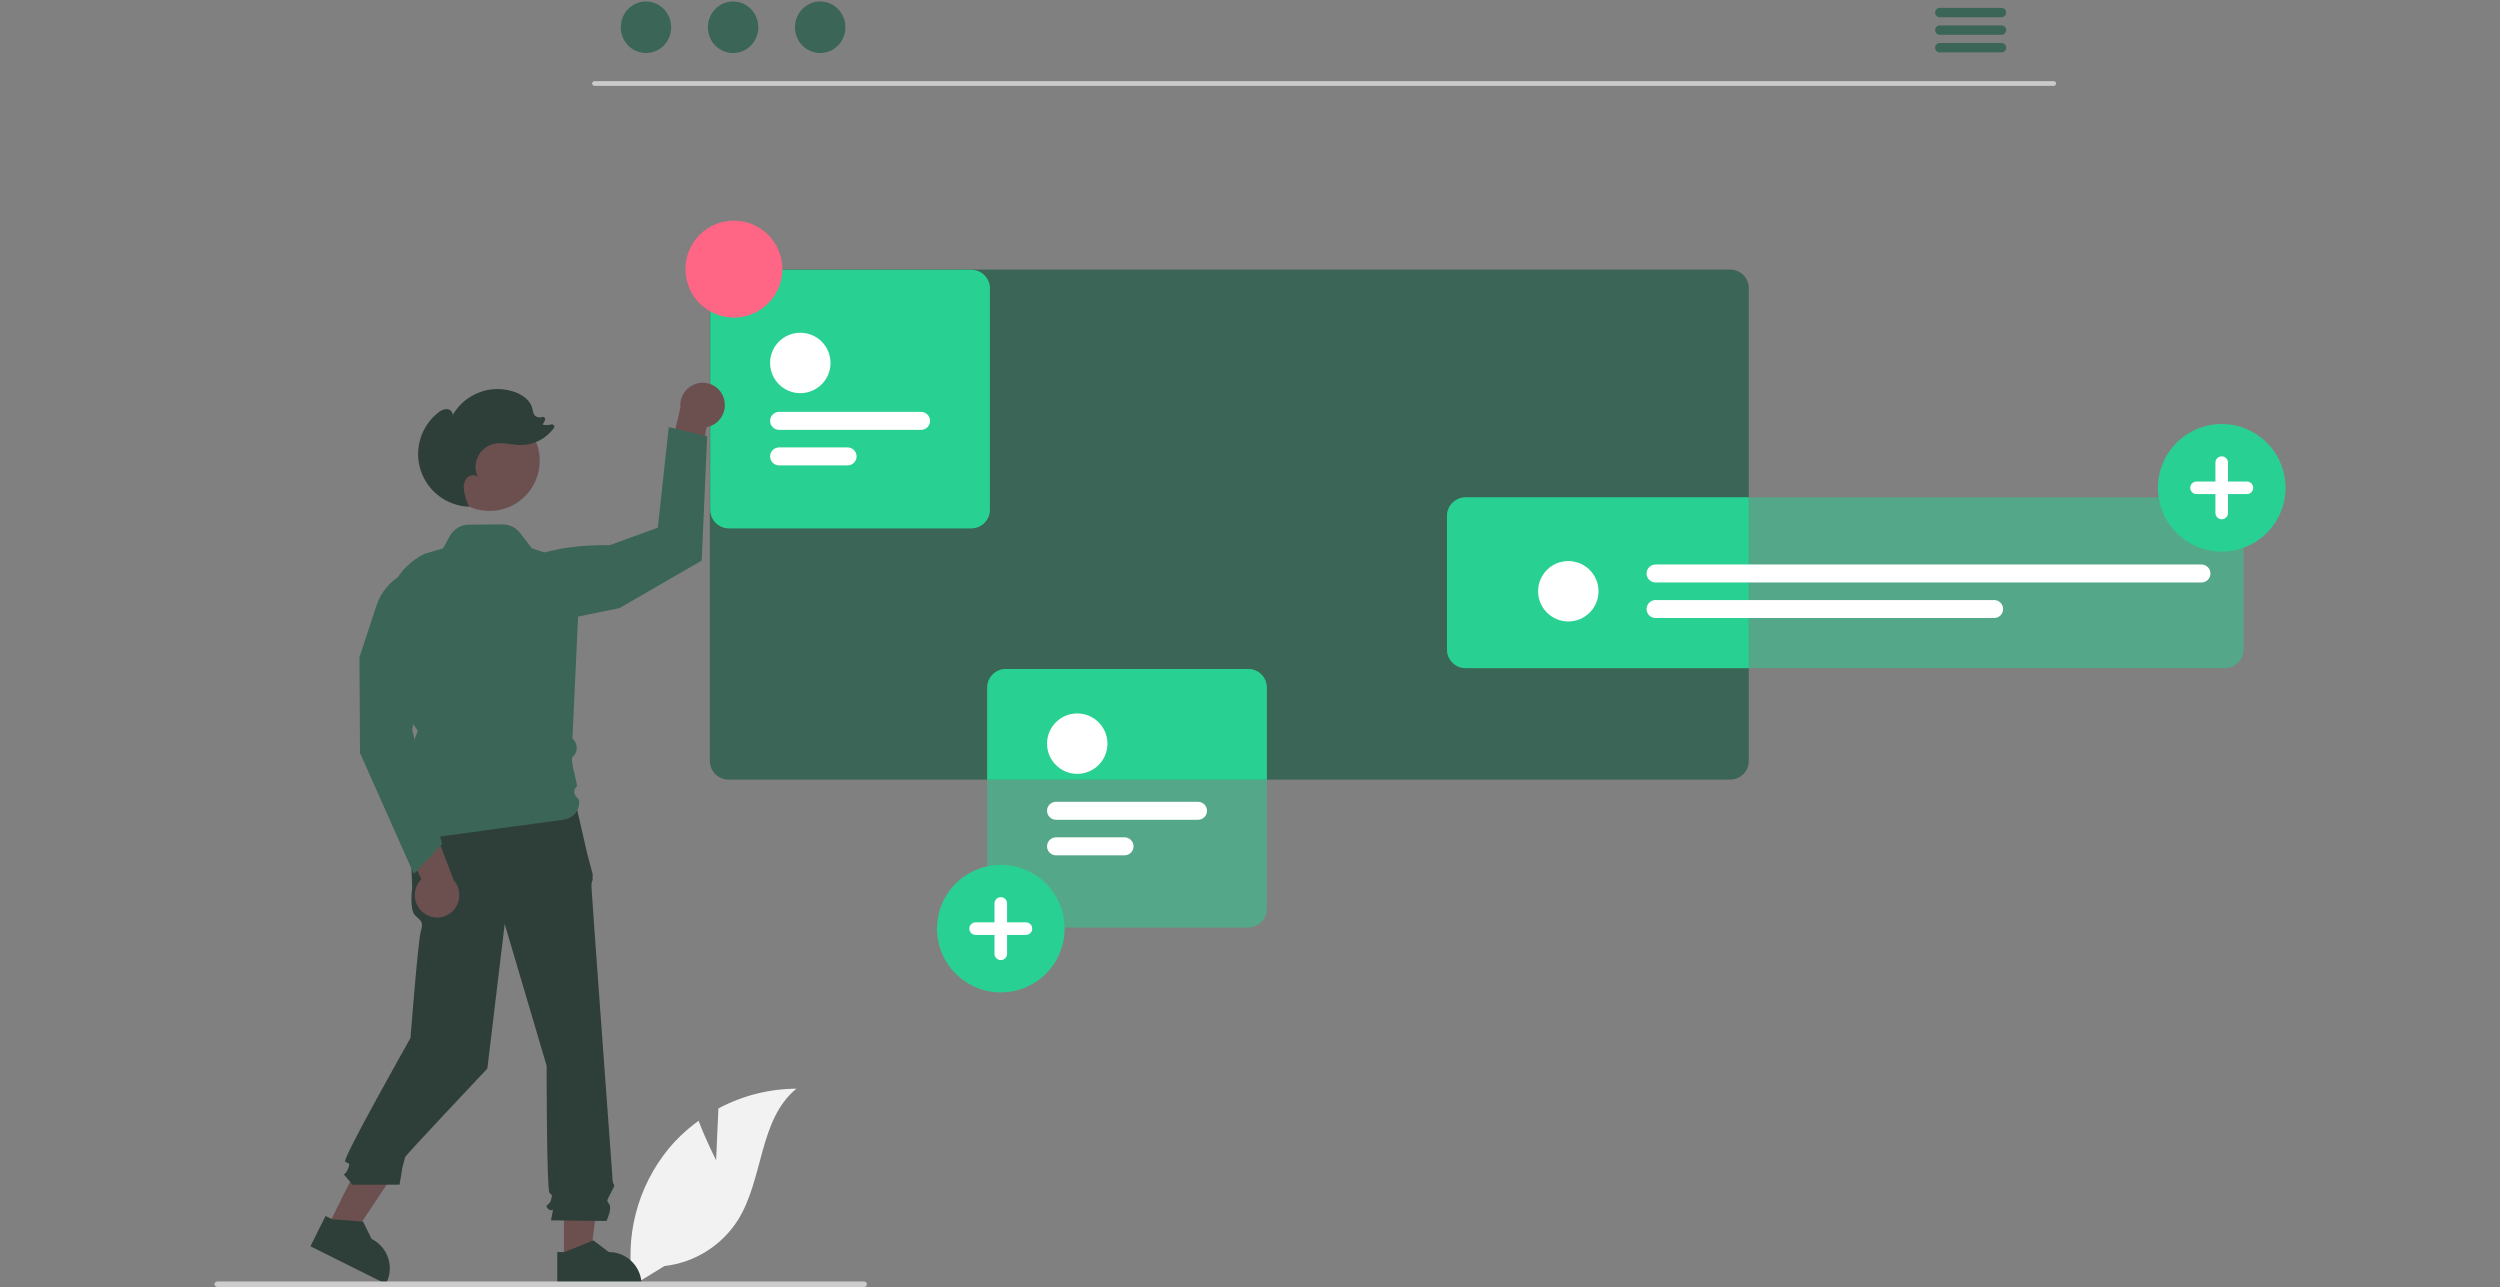 <svg width="507" height="261" viewBox="0 0 507 261" fill="none" xmlns="http://www.w3.org/2000/svg">
<rect x="0" y="0" width="507" height="261" fill="#808080" stroke="none"/>
<g clip-path="url(#clip0_2387_2044)">
<path d="M145.228 235.29L145.695 224.789C150.564 222.187 155.993 220.813 161.514 220.785C153.916 226.997 154.866 238.97 149.715 247.323C148.088 249.916 145.899 252.109 143.31 253.741C140.72 255.373 137.797 256.401 134.756 256.75L128.398 260.642C127.526 255.779 127.718 250.784 128.962 246.002C130.206 241.22 132.472 236.765 135.603 232.943C137.381 230.816 139.42 228.922 141.671 227.305C143.194 231.32 145.228 235.29 145.228 235.29Z" fill="#F2F2F2"/>
<path d="M416.508 17.41H120.542C120.418 17.407 120.3 17.356 120.213 17.267C120.126 17.179 120.077 17.059 120.077 16.935C120.077 16.811 120.126 16.691 120.213 16.603C120.3 16.514 120.418 16.462 120.542 16.46H416.508C416.632 16.462 416.751 16.514 416.837 16.603C416.924 16.691 416.973 16.811 416.973 16.935C416.973 17.059 416.924 17.179 416.837 17.267C416.751 17.356 416.632 17.407 416.508 17.41Z" fill="#CACACA"/>
<path d="M131.005 10.757C133.83 10.757 136.119 8.416 136.119 5.529C136.119 2.642 133.83 0.301 131.005 0.301C128.181 0.301 125.892 2.642 125.892 5.529C125.892 8.416 128.181 10.757 131.005 10.757Z" fill="#3B6556"/>
<path d="M148.671 10.757C151.496 10.757 153.785 8.416 153.785 5.529C153.785 2.642 151.496 0.301 148.671 0.301C145.847 0.301 143.558 2.642 143.558 5.529C143.558 8.416 145.847 10.757 148.671 10.757Z" fill="#3B6556"/>
<path d="M166.336 10.757C169.161 10.757 171.45 8.416 171.45 5.529C171.45 2.642 169.161 0.301 166.336 0.301C163.512 0.301 161.223 2.642 161.223 5.529C161.223 8.416 163.512 10.757 166.336 10.757Z" fill="#3B6556"/>
<path d="M405.922 1.597H393.373C393.124 1.602 392.887 1.704 392.713 1.882C392.539 2.06 392.441 2.299 392.441 2.547C392.441 2.796 392.539 3.035 392.713 3.213C392.887 3.39 393.124 3.493 393.373 3.498H405.922C406.17 3.493 406.407 3.39 406.581 3.213C406.756 3.035 406.853 2.796 406.853 2.547C406.853 2.299 406.756 2.06 406.581 1.882C406.407 1.704 406.17 1.602 405.922 1.597Z" fill="#3B6556"/>
<path d="M405.922 5.164H393.373C393.124 5.169 392.887 5.271 392.713 5.449C392.539 5.626 392.441 5.865 392.441 6.114C392.441 6.363 392.539 6.602 392.713 6.779C392.887 6.957 393.124 7.059 393.373 7.064H405.922C406.17 7.059 406.407 6.957 406.581 6.779C406.756 6.602 406.853 6.363 406.853 6.114C406.853 5.865 406.756 5.626 406.581 5.449C406.407 5.271 406.17 5.169 405.922 5.164Z" fill="#3B6556"/>
<path d="M405.922 8.726H393.373C393.124 8.731 392.887 8.833 392.713 9.011C392.539 9.188 392.441 9.427 392.441 9.676C392.441 9.925 392.539 10.164 392.713 10.341C392.887 10.519 393.124 10.621 393.373 10.626H405.922C406.17 10.621 406.407 10.519 406.581 10.341C406.756 10.164 406.853 9.925 406.853 9.676C406.853 9.427 406.756 9.188 406.581 9.011C406.407 8.833 406.17 8.731 405.922 8.726Z" fill="#3B6556"/>
<path d="M350.882 54.663H147.739C146.738 54.663 145.778 55.06 145.07 55.767C144.362 56.475 143.963 57.434 143.962 58.435V154.327C143.963 155.329 144.361 156.289 145.069 156.997C145.778 157.705 146.738 158.103 147.739 158.104H350.882C351.883 158.102 352.842 157.703 353.549 156.995C354.257 156.287 354.654 155.328 354.655 154.327V58.435C354.654 57.435 354.256 56.476 353.549 55.769C352.842 55.062 351.883 54.664 350.882 54.663Z" fill="#3B6556"/>
<path d="M297.224 100.86C296.224 100.861 295.265 101.259 294.557 101.967C293.85 102.674 293.452 103.633 293.451 104.633V131.72C293.452 132.72 293.85 133.68 294.557 134.388C295.264 135.096 296.223 135.495 297.224 135.497H354.655V100.86H297.224Z" fill="#29D093"/>
<path opacity="0.5" d="M451.223 135.495H297.226C296.225 135.494 295.265 135.096 294.557 134.388C293.849 133.68 293.451 132.72 293.45 131.719V104.634C293.451 103.633 293.849 102.673 294.557 101.965C295.265 101.258 296.225 100.86 297.226 100.858H451.223C452.224 100.86 453.183 101.258 453.891 101.965C454.599 102.673 454.997 103.633 454.998 104.634V131.719C454.997 132.72 454.599 133.68 453.891 134.388C453.183 135.096 452.224 135.494 451.223 135.495Z" fill="#29D093"/>
<path d="M318.051 126.035C321.435 126.035 324.178 123.292 324.178 119.908C324.178 116.525 321.435 113.782 318.051 113.782C314.668 113.782 311.925 116.525 311.925 119.908C311.925 123.292 314.668 126.035 318.051 126.035Z" fill="white"/>
<path d="M446.451 118.128H335.748C335.264 118.128 334.8 117.936 334.458 117.594C334.116 117.252 333.924 116.788 333.924 116.304C333.924 115.82 334.116 115.356 334.458 115.014C334.8 114.672 335.264 114.479 335.748 114.479H446.451C446.935 114.479 447.399 114.672 447.741 115.014C448.083 115.356 448.276 115.82 448.276 116.304C448.276 116.788 448.083 117.252 447.741 117.594C447.399 117.936 446.935 118.128 446.451 118.128Z" fill="white"/>
<path d="M404.405 125.337H335.748C335.264 125.337 334.8 125.145 334.458 124.803C334.116 124.461 333.924 123.997 333.924 123.513C333.924 123.029 334.116 122.565 334.458 122.223C334.8 121.88 335.264 121.688 335.748 121.688H404.405C404.889 121.688 405.353 121.88 405.695 122.223C406.038 122.565 406.23 123.029 406.23 123.513C406.23 123.997 406.038 124.461 405.695 124.803C405.353 125.145 404.889 125.337 404.405 125.337Z" fill="white"/>
<path d="M114.367 255.646L119.669 255.646L122.192 235.195H114.366L114.367 255.646Z" fill="#6C5050"/>
<path d="M113.015 253.915L114.507 253.915L120.334 251.545L123.457 253.915C125.221 253.915 126.914 254.616 128.162 255.864C129.41 257.111 130.111 258.804 130.111 260.569V260.785L113.015 260.786L113.015 253.915Z" fill="#2E3E38"/>
<path d="M66.459 248.753L71.205 251.118L82.585 233.939L75.582 230.449L66.459 248.753Z" fill="#6C5050"/>
<path d="M66.021 246.6L67.356 247.266L73.628 247.744L75.366 251.258C76.946 252.045 78.148 253.428 78.708 255.101C79.268 256.775 79.141 258.602 78.354 260.182L78.257 260.375L62.956 252.749L66.021 246.6Z" fill="#2E3E38"/>
<path d="M116.716 162.764L83.004 163.643L83.59 180.06C83.59 180.06 83.004 184.457 84.177 185.63C85.349 186.802 85.935 186.802 85.349 188.854C84.763 190.907 83.247 210.513 83.247 210.513C83.247 210.513 69.41 234.979 69.997 235.565C70.583 236.152 71.169 235.565 70.583 237.031C69.997 238.497 69.41 237.91 69.997 238.497C70.516 239.057 71.005 239.644 71.463 240.256H81.018C81.018 240.256 81.553 237.324 81.553 237.031C81.553 236.738 82.139 234.979 82.139 234.686C82.139 234.393 98.834 216.704 98.834 216.704L102.352 187.389L110.853 216.118C110.853 216.118 110.853 241.329 111.44 241.915C112.026 242.501 112.026 242.208 111.733 243.381C111.44 244.554 110.267 244.26 111.147 245.14C112.026 246.019 112.319 244.554 112.026 246.019L111.733 247.485L122.996 247.611C122.996 247.611 124.168 245.14 123.582 244.26C122.996 243.381 123.031 243.621 123.746 242.182C124.461 240.743 124.754 240.449 124.461 240.156C124.168 239.863 124.168 238.304 124.168 238.304C124.168 238.304 119.941 180.646 119.941 179.767C119.919 179.314 120.002 178.863 120.185 178.448V177.254L119.062 173.024L116.716 162.764Z" fill="#2E3E38"/>
<path d="M450.564 111.863C448.006 111.863 445.505 111.104 443.377 109.683C441.25 108.261 439.592 106.241 438.613 103.877C437.634 101.513 437.377 98.912 437.877 96.403C438.376 93.893 439.608 91.588 441.417 89.779C443.226 87.97 445.531 86.738 448.04 86.239C450.55 85.74 453.151 85.996 455.515 86.975C457.878 87.954 459.899 89.612 461.32 91.74C462.742 93.867 463.5 96.368 463.5 98.927C463.5 102.357 462.138 105.648 459.712 108.074C457.285 110.5 453.995 111.863 450.564 111.863Z" fill="#29D093"/>
<path d="M455.668 97.65H451.84V93.822C451.84 93.484 451.705 93.159 451.466 92.92C451.227 92.681 450.902 92.546 450.564 92.546C450.225 92.546 449.901 92.681 449.661 92.92C449.422 93.159 449.287 93.484 449.287 93.822V97.65H445.459C445.291 97.65 445.125 97.683 444.97 97.747C444.815 97.811 444.674 97.905 444.555 98.023C444.437 98.142 444.342 98.283 444.278 98.438C444.214 98.593 444.181 98.759 444.181 98.927C444.181 99.094 444.214 99.26 444.278 99.415C444.342 99.57 444.437 99.711 444.555 99.83C444.674 99.948 444.815 100.042 444.97 100.106C445.125 100.17 445.291 100.203 445.459 100.203H449.287V104.031C449.287 104.369 449.422 104.694 449.661 104.933C449.901 105.173 450.225 105.307 450.564 105.307C450.902 105.307 451.227 105.173 451.466 104.933C451.705 104.694 451.84 104.369 451.84 104.031V100.203H455.668C456.006 100.203 456.331 100.068 456.57 99.829C456.81 99.59 456.944 99.265 456.944 98.927C456.944 98.588 456.81 98.264 456.57 98.024C456.331 97.785 456.006 97.65 455.668 97.65Z" fill="white"/>
<path d="M253.136 135.67H203.985C202.984 135.671 202.024 136.07 201.316 136.778C200.607 137.486 200.209 138.446 200.208 139.447V158.104H256.909V139.447C256.908 138.447 256.511 137.487 255.803 136.779C255.096 136.071 254.137 135.672 253.136 135.67Z" fill="#29D093"/>
<path opacity="0.5" d="M253.135 188.093H203.984C202.983 188.092 202.023 187.694 201.315 186.986C200.607 186.278 200.209 185.318 200.208 184.317V139.446C200.209 138.445 200.607 137.485 201.315 136.777C202.023 136.069 202.983 135.671 203.984 135.67H253.135C254.136 135.671 255.095 136.069 255.803 136.777C256.511 137.485 256.909 138.445 256.91 139.446V184.317C256.909 185.318 256.511 186.278 255.803 186.986C255.095 187.694 254.136 188.092 253.135 188.093Z" fill="#29D093"/>
<path d="M218.466 156.939C221.849 156.939 224.592 154.196 224.592 150.813C224.592 147.429 221.849 144.686 218.466 144.686C215.082 144.686 212.339 147.429 212.339 150.813C212.339 154.196 215.082 156.939 218.466 156.939Z" fill="white"/>
<path d="M242.956 166.251H214.163C213.679 166.251 213.215 166.059 212.873 165.717C212.531 165.375 212.339 164.911 212.339 164.427C212.339 163.943 212.531 163.479 212.873 163.137C213.215 162.795 213.679 162.603 214.163 162.603H242.956C243.439 162.603 243.904 162.795 244.246 163.137C244.588 163.479 244.78 163.943 244.78 164.427C244.78 164.911 244.588 165.375 244.246 165.717C243.904 166.059 243.439 166.251 242.956 166.251Z" fill="white"/>
<path d="M228.057 173.46H214.163C213.679 173.46 213.215 173.268 212.873 172.926C212.531 172.584 212.339 172.12 212.339 171.636C212.339 171.152 212.531 170.688 212.873 170.346C213.215 170.004 213.679 169.811 214.163 169.811H228.057C228.541 169.811 229.005 170.004 229.347 170.346C229.689 170.688 229.882 171.152 229.882 171.636C229.882 172.12 229.689 172.584 229.347 172.926C229.005 173.268 228.541 173.46 228.057 173.46Z" fill="white"/>
<path d="M202.96 201.263C200.401 201.263 197.9 200.504 195.773 199.082C193.645 197.661 191.987 195.641 191.008 193.277C190.029 190.913 189.773 188.312 190.272 185.803C190.771 183.293 192.003 180.988 193.812 179.179C195.622 177.37 197.927 176.138 200.436 175.639C202.945 175.139 205.546 175.396 207.91 176.375C210.274 177.354 212.294 179.012 213.716 181.139C215.137 183.267 215.896 185.768 215.896 188.326C215.896 191.757 214.533 195.048 212.107 197.474C209.681 199.9 206.391 201.263 202.96 201.263Z" fill="#29D093"/>
<path d="M208.063 187.05H204.235V183.222C204.235 182.883 204.101 182.559 203.861 182.32C203.622 182.08 203.298 181.946 202.959 181.946C202.621 181.946 202.296 182.08 202.057 182.32C201.817 182.559 201.683 182.883 201.683 183.222V187.05H197.855C197.687 187.05 197.521 187.083 197.366 187.147C197.211 187.211 197.07 187.305 196.951 187.423C196.832 187.542 196.738 187.682 196.674 187.837C196.609 187.992 196.576 188.158 196.576 188.326C196.576 188.494 196.609 188.66 196.674 188.815C196.738 188.97 196.832 189.111 196.951 189.229C197.07 189.348 197.211 189.442 197.366 189.506C197.521 189.57 197.687 189.603 197.855 189.602H201.683V193.431C201.683 193.769 201.817 194.094 202.057 194.333C202.296 194.572 202.621 194.707 202.959 194.707C203.298 194.707 203.622 194.572 203.861 194.333C204.101 194.094 204.235 193.769 204.235 193.431V189.602H208.063C208.402 189.602 208.726 189.468 208.966 189.229C209.205 188.989 209.339 188.665 209.339 188.326C209.339 187.988 209.205 187.663 208.966 187.424C208.726 187.185 208.402 187.05 208.063 187.05Z" fill="white"/>
<path d="M196.972 107.144H147.82C146.819 107.143 145.86 106.745 145.152 106.037C144.444 105.329 144.046 104.37 144.045 103.369V58.497C144.046 57.496 144.444 56.536 145.152 55.828C145.86 55.12 146.82 54.722 147.82 54.721H196.972C197.973 54.722 198.932 55.12 199.64 55.828C200.348 56.536 200.746 57.496 200.747 58.497V103.369C200.746 104.37 200.348 105.329 199.64 106.037C198.932 106.745 197.973 107.143 196.972 107.144Z" fill="#29D093"/>
<path d="M162.301 79.735C165.685 79.735 168.428 76.992 168.428 73.608C168.428 70.225 165.685 67.482 162.301 67.482C158.918 67.482 156.175 70.225 156.175 73.608C156.175 76.992 158.918 79.735 162.301 79.735Z" fill="#29D093"/>
<path d="M186.792 87.175H157.999C157.515 87.175 157.051 86.983 156.709 86.64C156.367 86.298 156.175 85.834 156.175 85.35C156.175 84.867 156.367 84.403 156.709 84.06C157.051 83.718 157.515 83.526 157.999 83.526H186.792C187.275 83.526 187.739 83.718 188.082 84.06C188.424 84.403 188.616 84.867 188.616 85.35C188.616 85.834 188.424 86.298 188.082 86.64C187.739 86.983 187.275 87.175 186.792 87.175Z" fill="#29D093"/>
<path d="M171.893 94.384H157.999C157.515 94.384 157.051 94.192 156.709 93.849C156.367 93.507 156.175 93.043 156.175 92.559C156.175 92.075 156.367 91.611 156.709 91.269C157.051 90.927 157.515 90.735 157.999 90.735H171.893C172.377 90.735 172.841 90.927 173.183 91.269C173.525 91.611 173.718 92.075 173.718 92.559C173.718 93.043 173.525 93.507 173.183 93.849C172.841 94.192 172.377 94.384 171.893 94.384Z" fill="#29D093"/>
<path opacity="0.5" d="M196.972 107.144H147.82C146.819 107.143 145.86 106.745 145.152 106.037C144.444 105.329 144.046 104.37 144.045 103.369V58.497C144.046 57.496 144.444 56.536 145.152 55.828C145.86 55.12 146.82 54.722 147.82 54.721H196.972C197.973 54.722 198.932 55.12 199.64 55.828C200.348 56.536 200.746 57.496 200.747 58.497V103.369C200.746 104.37 200.348 105.329 199.64 106.037C198.932 106.745 197.973 107.143 196.972 107.144Z" fill="#29D093"/>
<path d="M162.301 79.735C165.685 79.735 168.428 76.992 168.428 73.608C168.428 70.225 165.685 67.482 162.301 67.482C158.918 67.482 156.175 70.225 156.175 73.608C156.175 76.992 158.918 79.735 162.301 79.735Z" fill="white"/>
<path d="M186.792 87.175H157.999C157.515 87.175 157.051 86.983 156.709 86.64C156.367 86.298 156.175 85.834 156.175 85.35C156.175 84.867 156.367 84.403 156.709 84.06C157.051 83.718 157.515 83.526 157.999 83.526H186.792C187.275 83.526 187.739 83.718 188.082 84.06C188.424 84.403 188.616 84.867 188.616 85.35C188.616 85.834 188.424 86.298 188.082 86.64C187.739 86.983 187.275 87.175 186.792 87.175Z" fill="white"/>
<path d="M171.893 94.384H157.999C157.515 94.384 157.051 94.192 156.709 93.849C156.367 93.507 156.175 93.043 156.175 92.559C156.175 92.075 156.367 91.611 156.709 91.269C157.051 90.927 157.515 90.735 157.999 90.735H171.893C172.377 90.735 172.841 90.927 173.183 91.269C173.525 91.611 173.718 92.075 173.718 92.559C173.718 93.043 173.525 93.507 173.183 93.849C172.841 94.192 172.377 94.384 171.893 94.384Z" fill="white"/>
<path d="M148.834 64.403C154.263 64.403 158.663 60.002 158.663 54.574C158.663 49.145 154.263 44.745 148.834 44.745C143.406 44.745 139.005 49.145 139.005 54.574C139.005 60.002 143.406 64.403 148.834 64.403Z" fill="#FF6584"/>
<path d="M175.807 260.443C175.807 260.516 175.793 260.589 175.765 260.656C175.737 260.724 175.696 260.786 175.644 260.837C175.592 260.889 175.531 260.93 175.463 260.958C175.396 260.986 175.323 261 175.25 261H44.057C43.909 261 43.768 260.941 43.663 260.837C43.559 260.732 43.5 260.591 43.5 260.443C43.5 260.295 43.559 260.154 43.663 260.049C43.768 259.945 43.909 259.886 44.057 259.886H175.25C175.323 259.886 175.396 259.9 175.463 259.928C175.531 259.956 175.592 259.997 175.644 260.049C175.696 260.1 175.737 260.162 175.765 260.23C175.793 260.297 175.807 260.37 175.807 260.443Z" fill="#CCCCCC"/>
<path d="M146.733 80.61C147.137 81.739 147.081 82.983 146.577 84.072C146.073 85.16 145.161 86.007 144.038 86.43C143.789 86.523 143.533 86.593 143.272 86.641L140.676 102.536L134.587 96.913L137.986 82.681C137.86 81.482 138.211 80.281 138.963 79.339C139.716 78.397 140.809 77.788 142.006 77.645C143.014 77.53 144.03 77.76 144.889 78.299C145.748 78.838 146.399 79.652 146.733 80.61Z" fill="#6C5050"/>
<path d="M101.793 116.626C101.793 116.626 106.519 110.381 123.67 110.552L133.404 107.016L135.629 86.622L143.416 88.476L142.303 113.69L125.618 123.33L103.741 127.78L101.793 116.626Z" fill="#3B6556"/>
<path d="M99.282 103.617C104.903 103.617 109.461 99.059 109.461 93.438C109.461 87.816 104.903 83.258 99.282 83.258C93.66 83.258 89.103 87.816 89.103 93.438C89.103 99.059 93.66 103.617 99.282 103.617Z" fill="#6C5050"/>
<path d="M82.053 170.618C82.035 170.619 82.017 170.616 81.999 170.611C81.811 170.559 81.663 170.517 82.341 164.653L83.073 160.018L82.358 155.925L81.156 154.723L83.088 152.791L84.709 148.186L81.904 144.03L78.686 127.031C78.133 124.098 78.563 121.065 79.909 118.401C81.256 115.737 83.444 113.591 86.133 112.298L89.858 111.209L91.213 108.724C91.594 108.026 92.154 107.443 92.836 107.034C93.518 106.626 94.297 106.407 95.092 106.401L101.913 106.35C102.601 106.345 103.281 106.5 103.9 106.801C104.518 107.103 105.058 107.544 105.478 108.089L107.858 111.183L117.725 114.535L116.089 149.79C116.349 150.007 116.561 150.276 116.712 150.58C116.862 150.884 116.948 151.215 116.964 151.554C116.98 151.892 116.925 152.23 116.804 152.547C116.682 152.863 116.496 153.151 116.257 153.392C116.155 153.495 116.073 153.579 116.023 153.635C115.857 153.871 116.169 155.636 116.554 157.134L117.049 159.428C116.89 159.542 116.757 159.687 116.657 159.854C116.557 160.022 116.493 160.208 116.469 160.401C116.445 160.595 116.461 160.791 116.517 160.978C116.572 161.165 116.666 161.338 116.792 161.487L117.422 162.231C117.547 163.165 117.296 164.11 116.725 164.858C116.154 165.607 115.31 166.099 114.377 166.226C105.358 167.454 82.1 170.618 82.053 170.618Z" fill="#3B6556"/>
<path d="M96.677 103.118C96.633 103.023 96.59 102.926 96.547 102.83C96.564 102.831 96.58 102.833 96.597 102.833L96.677 103.118Z" fill="#2E3E38"/>
<path d="M88.819 83.721C89.302 83.265 89.93 82.994 90.594 82.954C91.252 82.975 91.919 83.57 91.783 84.214C92.992 82.073 94.916 80.427 97.218 79.564C99.52 78.701 102.053 78.676 104.371 79.494C106.007 80.071 107.612 81.226 107.987 82.919C108.024 83.364 108.157 83.795 108.376 84.184C108.566 84.391 108.813 84.539 109.086 84.608C109.359 84.677 109.646 84.665 109.912 84.573L109.929 84.568C110.02 84.537 110.118 84.534 110.211 84.559C110.304 84.585 110.387 84.637 110.449 84.71C110.512 84.784 110.551 84.874 110.562 84.969C110.573 85.065 110.554 85.162 110.51 85.247L110.047 86.11C110.63 86.24 111.237 86.228 111.814 86.073C111.91 86.048 112.011 86.053 112.104 86.088C112.197 86.122 112.277 86.185 112.333 86.267C112.389 86.349 112.418 86.446 112.416 86.545C112.415 86.644 112.383 86.74 112.324 86.82C111.555 87.873 110.551 88.731 109.391 89.327C108.232 89.923 106.949 90.24 105.646 90.253C103.796 90.242 101.928 89.605 100.128 90.03C99.431 90.195 98.781 90.513 98.223 90.962C97.666 91.411 97.216 91.978 96.907 92.624C96.598 93.269 96.437 93.975 96.437 94.691C96.436 95.406 96.596 96.113 96.904 96.759C96.351 96.154 95.282 96.297 94.716 96.89C94.456 97.207 94.263 97.575 94.151 97.97C94.038 98.365 94.008 98.779 94.061 99.186C94.212 100.433 94.582 101.643 95.155 102.761C92.968 102.694 90.854 101.957 89.099 100.65C87.344 99.343 86.033 97.529 85.342 95.453C84.651 93.376 84.614 91.138 85.236 89.04C85.857 86.942 87.108 85.086 88.819 83.721Z" fill="#2E3E38"/>
<path d="M86.018 185.218C85.045 184.516 84.387 183.459 84.185 182.277C83.984 181.094 84.255 179.879 84.941 178.895C85.093 178.677 85.264 178.474 85.452 178.287L78.583 163.719L86.787 164.901L92.052 178.553C92.835 179.47 93.226 180.658 93.14 181.861C93.054 183.064 92.499 184.185 91.593 184.981C90.829 185.647 89.86 186.033 88.847 186.076C87.834 186.119 86.837 185.816 86.018 185.218Z" fill="#6C5050"/>
<path d="M83.938 177.263L73.008 152.698L72.898 133.296L76.344 122.816C76.811 121.394 77.559 120.08 78.543 118.952C79.527 117.824 80.727 116.905 82.072 116.249C83.417 115.593 84.88 115.213 86.374 115.131C87.869 115.05 89.365 115.269 90.773 115.776L90.849 115.804L90.881 115.878C91.008 116.175 93.898 123.323 85.326 138.027L83.601 148.089L89.654 171.152L83.938 177.263Z" fill="#3B6556"/>
</g>
<defs>
<clipPath id="clip0_2387_2044">
<rect width="420" height="260.699" fill="white" transform="translate(43.5 0.301)"/>
</clipPath>
</defs>
</svg>
